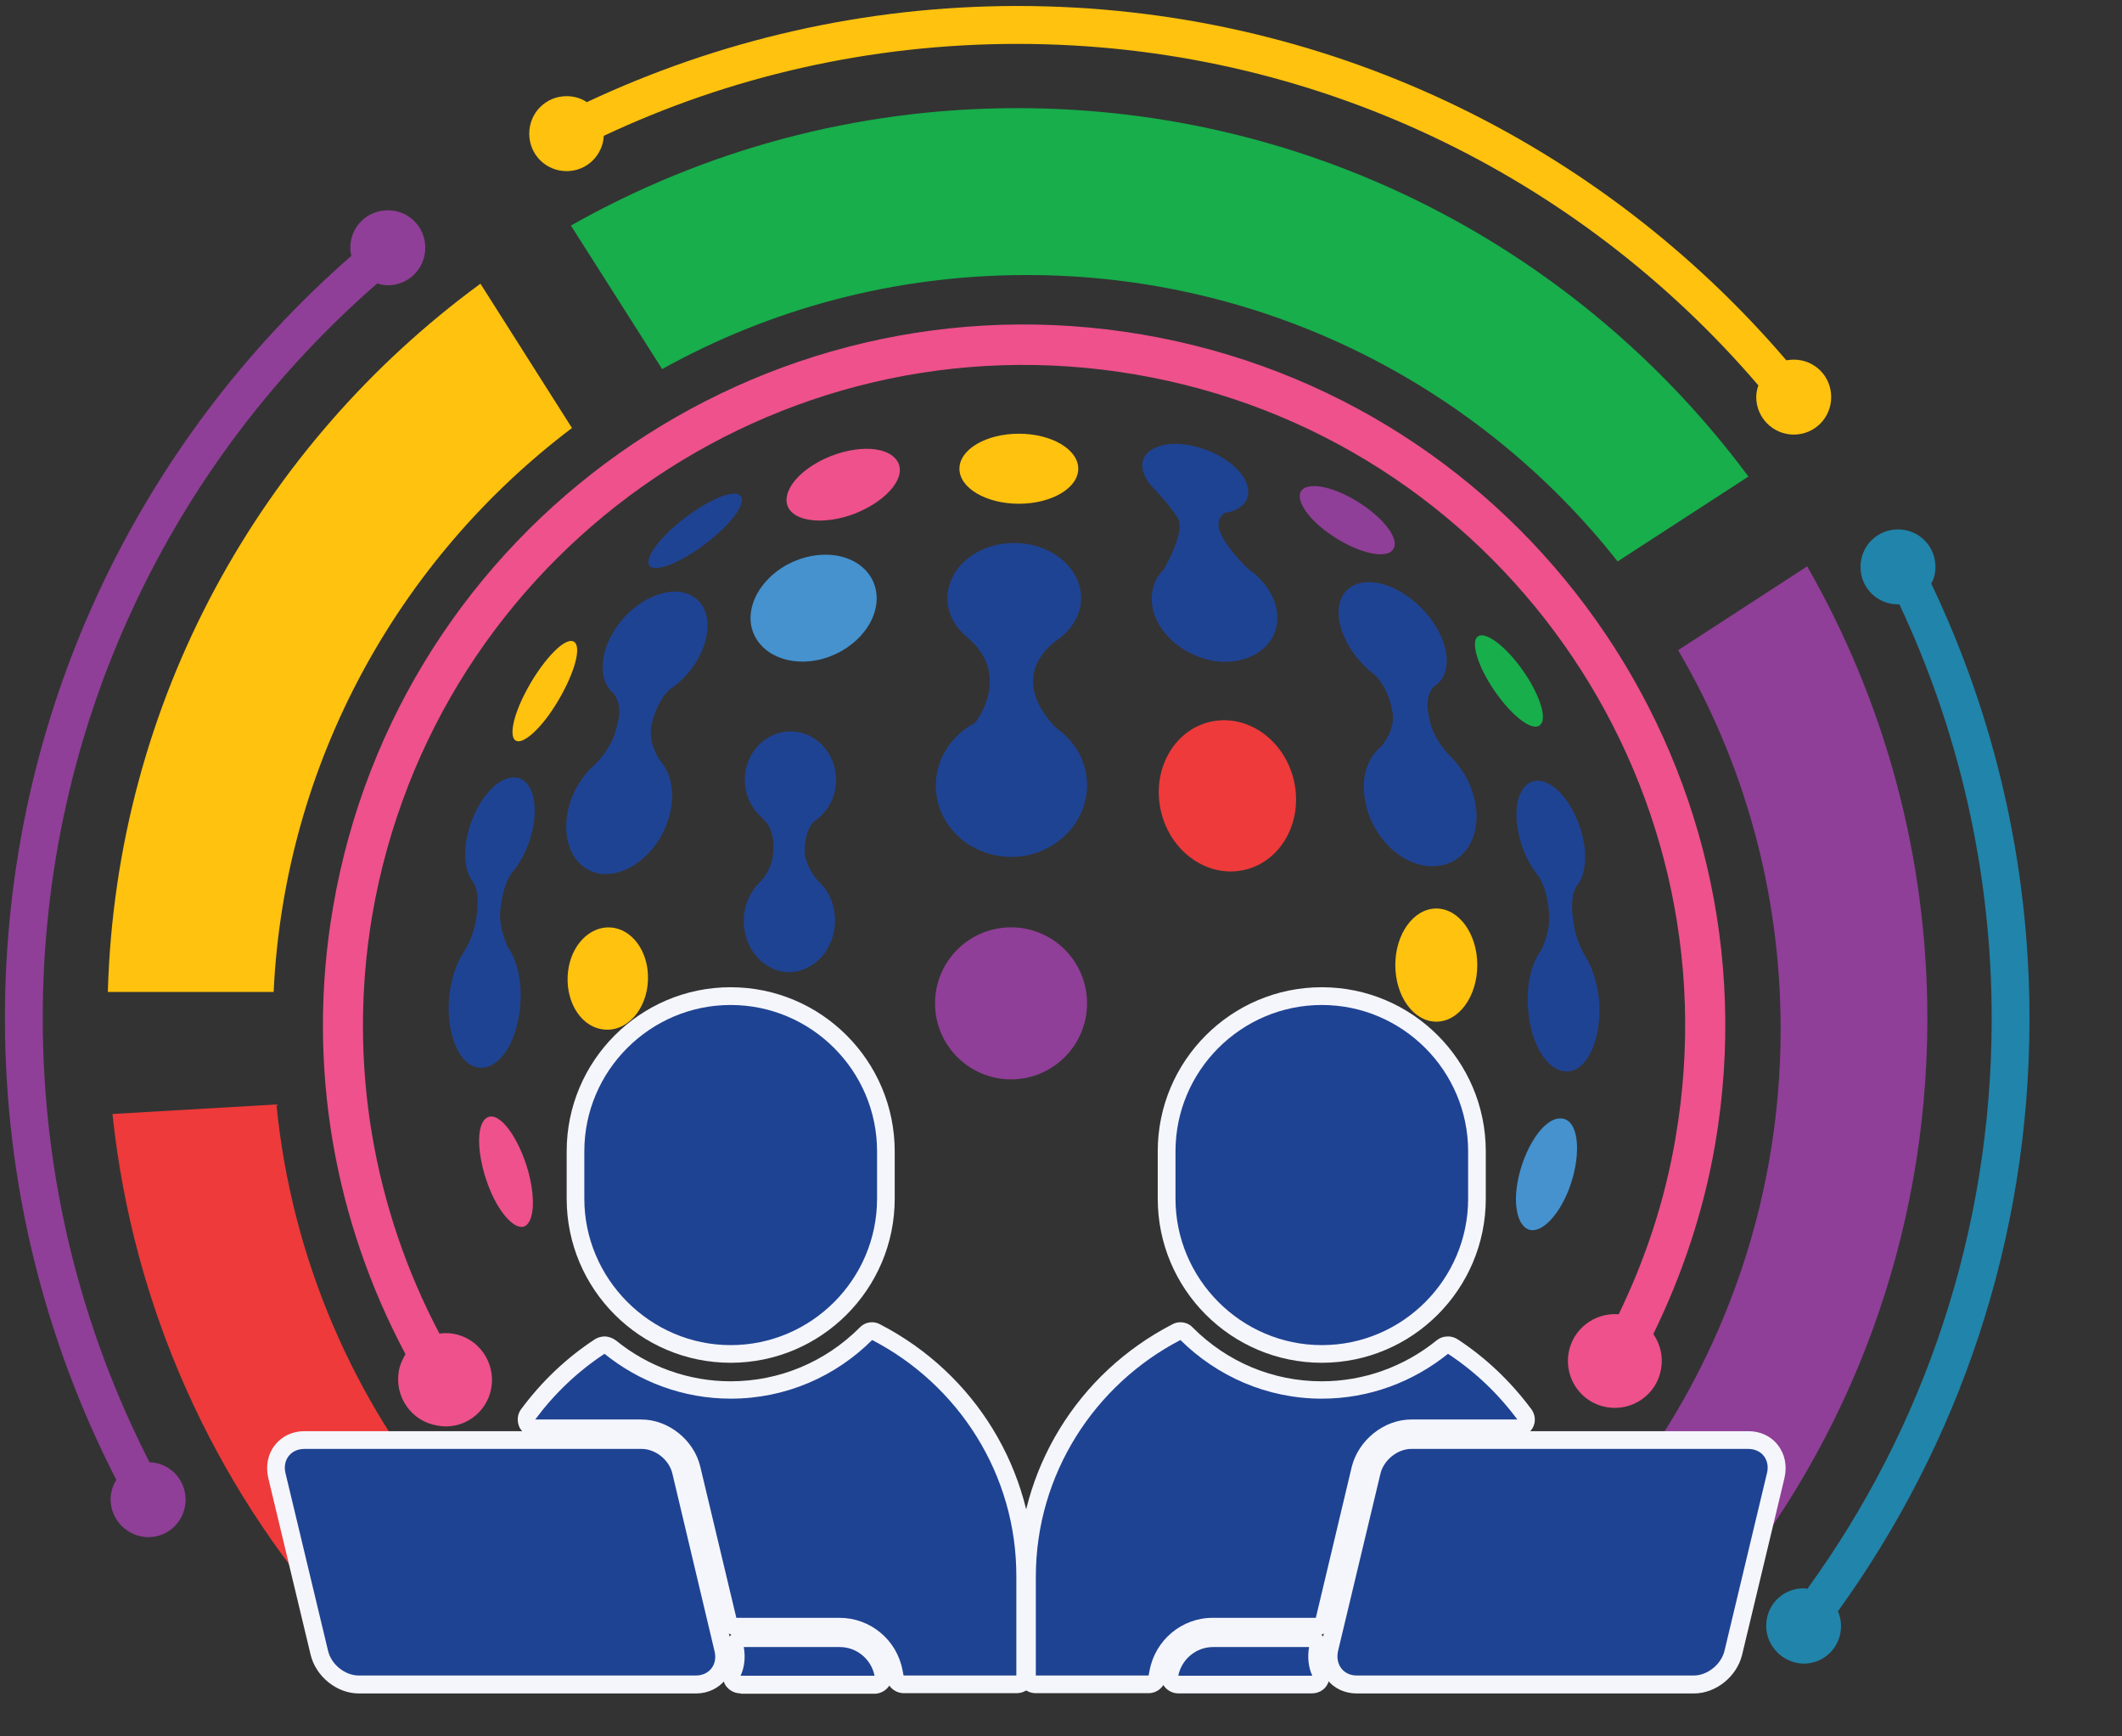 <svg width="22" height="18" viewBox="0 0 22 18" fill="none" xmlns="http://www.w3.org/2000/svg">
<rect x="0" y="0" width="22" height="18" fill="#333333" stroke="none"/>
<path d="M18.208 4.116C18.208 4.076 18.216 4.035 18.23 3.995C16.376 1.829 13.623 0.455 10.548 0.455C9.016 0.455 7.561 0.796 6.26 1.408C6.249 1.613 6.081 1.774 5.875 1.774C5.659 1.774 5.487 1.602 5.487 1.386C5.487 1.169 5.659 0.997 5.875 0.997C5.952 0.997 6.026 1.019 6.084 1.059C7.44 0.422 8.954 0.062 10.548 0.062C13.741 0.062 16.596 1.488 18.52 3.735C18.545 3.731 18.571 3.728 18.597 3.728C18.813 3.728 18.985 3.9 18.985 4.116C18.985 4.332 18.813 4.505 18.597 4.505C18.381 4.505 18.208 4.329 18.208 4.116Z" fill="#FFC20E"/>
<path d="M18.311 16.854C18.311 16.637 18.483 16.465 18.699 16.465C18.714 16.465 18.725 16.469 18.739 16.469C19.942 14.809 20.649 12.767 20.649 10.561C20.649 9.025 20.304 7.566 19.692 6.265C19.689 6.265 19.681 6.265 19.678 6.265C19.461 6.265 19.289 6.093 19.289 5.877C19.289 5.661 19.461 5.488 19.678 5.488C19.894 5.488 20.066 5.661 20.066 5.877C20.066 5.939 20.052 5.998 20.022 6.049C20.674 7.416 21.041 8.944 21.041 10.561C21.041 12.855 20.304 14.973 19.055 16.703C19.076 16.751 19.087 16.802 19.087 16.857C19.087 17.073 18.915 17.246 18.699 17.246C18.486 17.242 18.311 17.066 18.311 16.854Z" fill="#2184AA"/>
<path d="M1.147 15.543C1.147 15.469 1.169 15.4 1.206 15.341C0.469 13.904 0.051 12.281 0.051 10.554C0.051 7.402 1.44 4.577 3.643 2.652C3.636 2.627 3.632 2.598 3.632 2.568C3.632 2.352 3.804 2.18 4.021 2.18C4.237 2.18 4.409 2.352 4.409 2.568C4.409 2.784 4.237 2.957 4.021 2.957C3.98 2.957 3.944 2.949 3.911 2.938C1.785 4.789 0.443 7.516 0.443 10.554C0.443 12.211 0.843 13.776 1.55 15.158C1.759 15.165 1.924 15.334 1.924 15.546C1.924 15.762 1.752 15.935 1.536 15.935C1.323 15.931 1.147 15.759 1.147 15.543Z" fill="#8F3F97"/>
<path d="M19.982 10.559C19.982 12.838 19.172 14.928 17.823 16.558L16.724 15.584C17.808 14.242 18.461 12.53 18.461 10.669C18.461 9.236 18.076 7.894 17.398 6.74L18.736 5.871C19.527 7.253 19.982 8.851 19.982 10.559Z" fill="#8F3F97"/>
<path d="M5.094 14.386C5.138 14.122 4.962 13.869 4.695 13.825C4.647 13.818 4.6 13.818 4.556 13.825C3.878 12.539 3.599 11.032 3.859 9.489C4.501 5.751 8.041 3.244 11.772 3.882C15.503 4.52 18.01 8.06 17.372 11.791C17.262 12.444 17.057 13.056 16.782 13.624C16.533 13.605 16.306 13.774 16.262 14.027C16.218 14.291 16.394 14.544 16.661 14.588C16.925 14.632 17.178 14.456 17.222 14.188C17.244 14.056 17.211 13.931 17.141 13.829C17.438 13.22 17.662 12.561 17.783 11.857C18.457 7.899 15.796 4.142 11.842 3.468C7.883 2.793 4.127 5.454 3.452 9.409C3.17 11.058 3.474 12.667 4.204 14.038C4.171 14.093 4.145 14.151 4.134 14.217C4.09 14.481 4.266 14.734 4.534 14.778C4.797 14.829 5.05 14.65 5.094 14.386Z" fill="#EE518B"/>
<path d="M18.127 4.94L16.771 5.82C15.342 4.009 13.128 2.851 10.643 2.851C9.272 2.851 7.986 3.203 6.865 3.826L5.919 2.338C7.286 1.565 8.862 1.121 10.548 1.121C13.652 1.121 16.408 2.624 18.127 4.94Z" fill="#17AE4B"/>
<path d="M5.93 4.437C4.141 5.789 2.95 7.897 2.837 10.283H1.118C1.202 7.266 2.705 4.609 4.981 2.941L5.93 4.437Z" fill="#FFC20E"/>
<path d="M4.655 15.693L3.486 16.815C2.217 15.382 1.378 13.56 1.166 11.548L2.866 11.449C3.024 13.058 3.672 14.521 4.655 15.693Z" fill="#EE3A3A"/>
<path d="M10.482 11.189C10.917 11.189 11.27 10.836 11.27 10.401C11.27 9.966 10.917 9.613 10.482 9.613C10.047 9.613 9.694 9.966 9.694 10.401C9.694 10.836 10.047 11.189 10.482 11.189Z" fill="#8F3F97"/>
<path d="M14.891 10.591C15.126 10.591 15.316 10.328 15.316 10.004C15.316 9.681 15.126 9.418 14.891 9.418C14.656 9.418 14.466 9.681 14.466 10.004C14.466 10.328 14.656 10.591 14.891 10.591Z" fill="#FFC20E"/>
<path d="M8.411 6.853C8.77 6.809 9.078 6.527 9.089 6.216C9.097 5.897 8.785 5.692 8.408 5.765C8.045 5.835 7.774 6.131 7.781 6.421C7.792 6.703 8.067 6.894 8.411 6.853Z" fill="#4592CF"/>
<path d="M5.89 10.065C5.853 10.35 6 10.629 6.238 10.669C6.487 10.713 6.711 10.471 6.718 10.152C6.726 9.856 6.546 9.625 6.326 9.614C6.113 9.603 5.923 9.797 5.89 10.065Z" fill="#FFC20E"/>
<path d="M13.803 5.547C13.565 5.386 13.44 5.195 13.484 5.1C13.528 5.008 13.729 5.019 13.968 5.14C14.257 5.287 14.499 5.536 14.455 5.672C14.407 5.814 14.089 5.741 13.803 5.547Z" fill="#8F3F97"/>
<path d="M15.455 7.101C15.305 6.863 15.254 6.65 15.32 6.599C15.386 6.547 15.554 6.654 15.723 6.863C15.925 7.115 16.053 7.427 15.972 7.511C15.888 7.603 15.639 7.394 15.455 7.101Z" fill="#17AE4B"/>
<path d="M8.855 5.327C8.562 5.437 8.28 5.411 8.188 5.286C8.096 5.166 8.195 4.964 8.441 4.814C8.734 4.634 9.137 4.59 9.284 4.755C9.43 4.92 9.207 5.191 8.855 5.327Z" fill="#EE518B"/>
<path d="M7.242 5.689C6.997 5.861 6.784 5.927 6.733 5.865C6.685 5.802 6.795 5.627 7.011 5.44C7.271 5.22 7.59 5.062 7.671 5.135C7.763 5.212 7.543 5.48 7.242 5.689Z" fill="#1F4393"/>
<path d="M5.751 7.322C5.59 7.575 5.417 7.718 5.348 7.678C5.278 7.641 5.315 7.432 5.447 7.179C5.604 6.875 5.839 6.611 5.941 6.648C6.048 6.688 5.945 7.018 5.751 7.322Z" fill="#FFC20E"/>
<path d="M5.476 12.14C5.556 12.434 5.534 12.668 5.439 12.712C5.347 12.753 5.193 12.602 5.083 12.342C4.951 12.027 4.922 11.664 5.047 11.587C5.175 11.51 5.377 11.789 5.476 12.14Z" fill="#EE518B"/>
<path d="M16.28 12.29C16.178 12.58 16.002 12.767 15.874 12.752C15.749 12.737 15.683 12.528 15.734 12.25C15.797 11.913 15.998 11.59 16.178 11.594C16.365 11.594 16.401 11.938 16.28 12.29Z" fill="#4592CF"/>
<path d="M12.905 9.017C13.286 8.928 13.513 8.512 13.414 8.088C13.314 7.665 12.925 7.394 12.545 7.483C12.165 7.572 11.937 7.988 12.037 8.412C12.136 8.835 12.525 9.106 12.905 9.017Z" fill="#EE3A3A"/>
<path d="M10.563 5.222C10.903 5.222 11.179 5.059 11.179 4.859C11.179 4.659 10.903 4.496 10.563 4.496C10.223 4.496 9.947 4.659 9.947 4.859C9.947 5.059 10.223 5.222 10.563 5.222Z" fill="#FFC20E"/>
<path d="M8.657 9.543C8.657 9.374 8.587 9.224 8.477 9.129C8.477 9.129 8.342 8.975 8.342 8.817C8.345 8.652 8.393 8.564 8.437 8.517C8.459 8.502 8.481 8.487 8.499 8.469C8.602 8.377 8.668 8.238 8.668 8.084C8.668 7.806 8.455 7.582 8.195 7.582C7.935 7.582 7.722 7.806 7.722 8.084C7.722 8.223 7.777 8.352 7.865 8.443C7.873 8.451 7.88 8.462 7.891 8.469C8.052 8.601 8.016 8.824 8.016 8.824C8.016 9.011 7.88 9.143 7.88 9.143C7.777 9.242 7.711 9.385 7.711 9.546C7.711 9.84 7.924 10.078 8.184 10.078C8.444 10.074 8.657 9.836 8.657 9.543Z" fill="#1F4393"/>
<path d="M6.953 8.401C6.997 8.184 6.945 7.997 6.839 7.88C6.839 7.88 6.714 7.704 6.755 7.514C6.799 7.319 6.879 7.206 6.942 7.147C6.971 7.129 7 7.107 7.026 7.085C7.172 6.96 7.286 6.784 7.323 6.601C7.389 6.279 7.183 6.077 6.883 6.147C6.601 6.209 6.329 6.491 6.263 6.784C6.231 6.935 6.252 7.063 6.322 7.147C6.326 7.154 6.333 7.162 6.344 7.173C6.483 7.301 6.388 7.554 6.388 7.554C6.34 7.767 6.165 7.928 6.165 7.928C6.036 8.041 5.93 8.21 5.89 8.397C5.813 8.738 5.963 9.035 6.249 9.06C6.553 9.079 6.876 8.785 6.953 8.401Z" fill="#1F4393"/>
<path d="M14.147 8.263C14.114 8.033 14.187 7.846 14.319 7.739C14.319 7.739 14.47 7.574 14.437 7.384C14.403 7.19 14.327 7.072 14.261 7.003C14.231 6.981 14.202 6.955 14.173 6.929C14.019 6.786 13.909 6.599 13.883 6.42C13.839 6.105 14.081 5.958 14.396 6.075C14.682 6.182 14.939 6.479 14.99 6.753C15.016 6.893 14.986 7.01 14.913 7.08C14.906 7.087 14.898 7.094 14.891 7.098C14.741 7.201 14.821 7.457 14.821 7.457C14.858 7.67 15.034 7.838 15.034 7.838C15.162 7.963 15.258 8.131 15.294 8.318C15.36 8.663 15.188 8.96 14.884 8.978C14.55 9.004 14.202 8.674 14.147 8.263Z" fill="#1F4393"/>
<path d="M15.841 10.433C15.826 10.191 15.881 9.982 15.973 9.858C15.973 9.858 16.075 9.675 16.061 9.477C16.046 9.275 15.998 9.158 15.958 9.092C15.94 9.07 15.921 9.044 15.903 9.019C15.804 8.876 15.735 8.681 15.723 8.494C15.705 8.165 15.874 8.014 16.075 8.135C16.255 8.245 16.405 8.538 16.431 8.81C16.442 8.949 16.42 9.066 16.376 9.143C16.372 9.15 16.369 9.158 16.361 9.165C16.262 9.275 16.31 9.532 16.31 9.532C16.328 9.744 16.431 9.905 16.431 9.905C16.504 10.019 16.559 10.18 16.578 10.364C16.607 10.704 16.497 11.034 16.306 11.097C16.086 11.166 15.863 10.866 15.841 10.433Z" fill="#1F4393"/>
<path d="M5.395 10.405C5.413 10.163 5.358 9.954 5.27 9.826C5.27 9.826 5.171 9.639 5.186 9.445C5.204 9.243 5.256 9.126 5.296 9.06C5.314 9.038 5.336 9.012 5.355 8.987C5.454 8.844 5.527 8.653 5.542 8.462C5.564 8.133 5.399 7.979 5.193 8.1C5.01 8.206 4.856 8.499 4.827 8.77C4.812 8.91 4.834 9.027 4.878 9.104C4.882 9.111 4.886 9.119 4.893 9.126C4.988 9.239 4.941 9.492 4.941 9.492C4.919 9.705 4.812 9.863 4.812 9.863C4.735 9.976 4.68 10.137 4.658 10.321C4.622 10.662 4.732 10.991 4.919 11.057C5.138 11.134 5.366 10.841 5.395 10.405Z" fill="#1F4393"/>
<path d="M11.27 8.139C11.27 7.894 11.142 7.678 10.944 7.542C10.49 7.062 10.816 6.743 10.941 6.648C10.955 6.64 10.966 6.629 10.981 6.618H10.984C11.12 6.512 11.208 6.366 11.208 6.201C11.208 5.885 10.896 5.629 10.515 5.629C10.13 5.629 9.823 5.885 9.823 6.201C9.823 6.355 9.896 6.494 10.017 6.596C10.021 6.6 10.021 6.6 10.024 6.604L10.028 6.607C10.501 7.003 10.112 7.494 10.108 7.494C9.867 7.619 9.702 7.865 9.702 8.143C9.702 8.554 10.053 8.883 10.49 8.883C10.918 8.88 11.27 8.546 11.27 8.139Z" fill="#1F4393"/>
<path d="M13.242 6.42C13.249 6.222 13.125 6.024 12.938 5.896C12.938 5.896 12.633 5.606 12.633 5.441C12.633 5.383 12.659 5.342 12.696 5.317C12.754 5.309 12.809 5.291 12.85 5.262C12.912 5.221 12.945 5.163 12.941 5.086C12.927 4.869 12.611 4.653 12.293 4.609C12.029 4.573 11.842 4.672 11.842 4.822C11.842 4.895 11.882 4.979 11.955 5.056C11.955 5.056 12.124 5.229 12.212 5.372C12.296 5.514 12.065 5.903 12.065 5.903C11.985 5.984 11.937 6.09 11.941 6.218C11.948 6.53 12.26 6.812 12.619 6.856C12.956 6.893 13.235 6.702 13.242 6.42Z" fill="#1F4393"/>
<path d="M7.575 14.127C6.637 14.127 5.875 13.364 5.875 12.426V11.935C5.875 10.997 6.637 10.234 7.575 10.234C8.513 10.234 9.276 10.997 9.276 11.935V12.426C9.276 13.364 8.513 14.127 7.575 14.127Z" fill="#F5F6FC"/>
<path d="M7.575 13.944C8.411 13.944 9.093 13.262 9.093 12.426V11.935C9.093 11.1 8.411 10.418 7.575 10.418C6.74 10.418 6.058 11.1 6.058 11.935V12.426C6.058 13.258 6.743 13.944 7.575 13.944Z" fill="#F5F6FC"/>
<path d="M7.678 17.554C7.616 17.554 7.561 17.525 7.524 17.474C7.491 17.422 7.484 17.356 7.51 17.301C7.535 17.243 7.543 17.177 7.528 17.111C7.517 17.056 7.532 17.001 7.568 16.96C7.601 16.92 7.656 16.895 7.707 16.895H8.708C8.972 16.895 9.195 17.081 9.247 17.342C9.258 17.397 9.243 17.452 9.206 17.492C9.174 17.532 9.119 17.558 9.067 17.558H7.678V17.554Z" fill="#F5F6FC"/>
<path d="M8.708 17.074H7.711C7.729 17.18 7.718 17.283 7.678 17.371H9.067C9.034 17.203 8.884 17.074 8.708 17.074Z" fill="#F5F6FC"/>
<path d="M3.72 17.555C3.492 17.555 3.276 17.38 3.221 17.156L2.781 15.32C2.752 15.195 2.778 15.07 2.851 14.979C2.924 14.887 3.034 14.836 3.155 14.836H6.652C6.879 14.836 7.095 15.012 7.15 15.235L7.59 17.072C7.619 17.196 7.594 17.321 7.52 17.413C7.447 17.504 7.337 17.555 7.216 17.555H3.72Z" fill="#F5F6FC"/>
<path d="M6.971 15.272C6.938 15.129 6.795 15.016 6.652 15.016H3.155C3.012 15.016 2.924 15.133 2.961 15.272L3.401 17.108C3.434 17.251 3.577 17.365 3.72 17.365H7.212C7.355 17.365 7.443 17.248 7.407 17.108L6.971 15.272Z" fill="#F5F6FC"/>
<path d="M9.371 17.552C9.283 17.552 9.206 17.489 9.191 17.401L9.18 17.346C9.136 17.119 8.938 16.954 8.707 16.954H7.637C7.553 16.954 7.48 16.896 7.458 16.815L7.084 15.246C7.036 15.052 6.846 14.898 6.651 14.898H5.552C5.482 14.898 5.42 14.858 5.387 14.799C5.358 14.737 5.361 14.664 5.402 14.609C5.614 14.323 5.871 14.077 6.168 13.883C6.197 13.865 6.234 13.854 6.267 13.854C6.307 13.854 6.347 13.868 6.384 13.894C6.721 14.169 7.142 14.319 7.575 14.319C8.077 14.319 8.554 14.121 8.913 13.762C8.949 13.725 8.993 13.707 9.041 13.707C9.07 13.707 9.1 13.714 9.125 13.729C10.111 14.239 10.723 15.243 10.723 16.346V17.368C10.723 17.471 10.643 17.552 10.54 17.552H9.371Z" fill="#F5F6FC"/>
<path d="M9.041 13.891C8.664 14.268 8.147 14.499 7.575 14.499C7.08 14.499 6.626 14.323 6.267 14.034C5.988 14.217 5.746 14.448 5.548 14.715H6.648C6.93 14.715 7.194 14.928 7.26 15.203L7.634 16.771H8.704C9.023 16.771 9.298 16.999 9.356 17.314L9.367 17.369H10.537V16.346C10.54 15.28 9.932 14.352 9.041 13.891Z" fill="#F5F6FC"/>
<path d="M14.066 17.555C13.945 17.555 13.831 17.504 13.762 17.413C13.688 17.321 13.663 17.196 13.692 17.072L14.132 15.235C14.187 15.012 14.403 14.836 14.63 14.836H18.127C18.248 14.836 18.361 14.887 18.431 14.979C18.504 15.07 18.53 15.195 18.501 15.32L18.061 17.156C18.006 17.38 17.79 17.555 17.562 17.555H14.066Z" fill="#F5F6FC"/>
<path d="M18.123 15.016H14.63C14.487 15.016 14.345 15.133 14.312 15.272L13.872 17.108C13.839 17.251 13.927 17.365 14.066 17.365H17.559C17.702 17.365 17.845 17.248 17.878 17.108L18.317 15.272C18.354 15.133 18.266 15.016 18.123 15.016Z" fill="#F5F6FC"/>
<path d="M10.738 17.552C10.636 17.552 10.555 17.471 10.555 17.368V16.346C10.555 15.243 11.167 14.239 12.153 13.729C12.179 13.714 12.208 13.707 12.237 13.707C12.285 13.707 12.333 13.725 12.366 13.762C12.725 14.121 13.198 14.319 13.704 14.319C14.136 14.319 14.557 14.169 14.895 13.894C14.928 13.868 14.968 13.854 15.012 13.854C15.049 13.854 15.082 13.865 15.111 13.883C15.408 14.077 15.664 14.323 15.877 14.609C15.917 14.664 15.925 14.737 15.892 14.799C15.858 14.861 15.796 14.898 15.727 14.898H14.627C14.429 14.898 14.239 15.052 14.195 15.246L13.821 16.815C13.802 16.899 13.729 16.954 13.641 16.954H12.571C12.34 16.954 12.142 17.119 12.098 17.346L12.087 17.401C12.072 17.489 11.995 17.552 11.908 17.552H10.738Z" fill="#F5F6FC"/>
<path d="M14.631 14.715H15.73C15.532 14.448 15.29 14.217 15.012 14.034C14.653 14.323 14.198 14.499 13.703 14.499C13.132 14.499 12.615 14.264 12.237 13.891C11.35 14.352 10.738 15.28 10.738 16.346V17.369H11.907L11.918 17.314C11.977 17.002 12.252 16.771 12.571 16.771H13.641L14.015 15.203C14.085 14.928 14.348 14.715 14.631 14.715Z" fill="#F5F6FC"/>
<path d="M12.215 17.554C12.16 17.554 12.109 17.528 12.076 17.488C12.04 17.448 12.028 17.389 12.036 17.338C12.084 17.078 12.311 16.891 12.575 16.891H13.572C13.627 16.891 13.678 16.916 13.711 16.957C13.744 16.997 13.758 17.052 13.751 17.107C13.74 17.173 13.747 17.239 13.769 17.301C13.795 17.356 13.788 17.422 13.755 17.473C13.722 17.525 13.663 17.554 13.601 17.554H12.215Z" fill="#F5F6FC"/>
<path d="M13.571 17.074H12.575C12.399 17.074 12.248 17.203 12.215 17.371H13.604C13.564 17.283 13.553 17.18 13.571 17.074Z" fill="#F5F6FC"/>
<path d="M13.704 14.127C12.765 14.127 12.003 13.364 12.003 12.426V11.935C12.003 10.997 12.765 10.234 13.704 10.234C14.642 10.234 15.404 10.997 15.404 11.935V12.426C15.404 13.364 14.642 14.127 13.704 14.127Z" fill="#F5F6FC"/>
<path d="M13.703 13.944C14.539 13.944 15.221 13.262 15.221 12.426V11.935C15.221 11.1 14.539 10.418 13.703 10.418C12.868 10.418 12.186 11.1 12.186 11.935V12.426C12.186 13.258 12.868 13.944 13.703 13.944Z" fill="#F5F6FC"/>
<path fill-rule="evenodd" clip-rule="evenodd" d="M7.575 13.944C8.411 13.944 9.093 13.262 9.093 12.426V11.935C9.093 11.1 8.411 10.418 7.575 10.418C6.74 10.418 6.058 11.1 6.058 11.935V12.426C6.058 13.258 6.743 13.944 7.575 13.944Z" fill="#1F4393"/>
<path fill-rule="evenodd" clip-rule="evenodd" d="M8.708 17.074H7.711C7.73 17.18 7.719 17.283 7.678 17.371H9.067C9.034 17.203 8.884 17.074 8.708 17.074Z" fill="#1F4393"/>
<path fill-rule="evenodd" clip-rule="evenodd" d="M6.971 15.276C6.938 15.133 6.795 15.02 6.652 15.02H3.156C3.013 15.02 2.925 15.137 2.961 15.276L3.401 17.112C3.434 17.255 3.577 17.369 3.72 17.369H7.213C7.356 17.369 7.444 17.252 7.407 17.112L6.971 15.276Z" fill="#1F4393"/>
<path fill-rule="evenodd" clip-rule="evenodd" d="M9.042 13.891C8.664 14.268 8.147 14.499 7.576 14.499C7.081 14.499 6.626 14.323 6.267 14.034C5.989 14.217 5.747 14.448 5.549 14.715H6.648C6.931 14.715 7.194 14.928 7.26 15.203L7.634 16.771H8.704C9.023 16.771 9.298 16.999 9.357 17.314L9.368 17.369H10.537V16.346C10.541 15.28 9.932 14.352 9.042 13.891Z" fill="#1F4393"/>
<path fill-rule="evenodd" clip-rule="evenodd" d="M18.124 15.02H14.631C14.488 15.02 14.345 15.137 14.312 15.276L13.873 17.112C13.84 17.255 13.928 17.369 14.067 17.369H17.56C17.703 17.369 17.846 17.252 17.879 17.112L18.318 15.276C18.355 15.137 18.267 15.02 18.124 15.02Z" fill="#1F4393"/>
<path fill-rule="evenodd" clip-rule="evenodd" d="M14.631 14.715H15.731C15.533 14.448 15.291 14.217 15.012 14.034C14.653 14.323 14.199 14.499 13.704 14.499C13.132 14.499 12.615 14.264 12.238 13.891C11.351 14.352 10.739 15.28 10.739 16.346V17.369H11.908L11.919 17.314C11.978 17.002 12.252 16.771 12.571 16.771H13.642L14.015 15.203C14.085 14.928 14.349 14.715 14.631 14.715Z" fill="#1F4393"/>
<path fill-rule="evenodd" clip-rule="evenodd" d="M13.572 17.074H12.575C12.399 17.074 12.249 17.203 12.216 17.371H13.605C13.565 17.283 13.554 17.18 13.572 17.074Z" fill="#1F4393"/>
<path fill-rule="evenodd" clip-rule="evenodd" d="M13.704 13.944C14.54 13.944 15.221 13.262 15.221 12.426V11.935C15.221 11.1 14.54 10.418 13.704 10.418C12.868 10.418 12.187 11.1 12.187 11.935V12.426C12.187 13.258 12.868 13.944 13.704 13.944Z" fill="#1F4393"/>
</svg>
